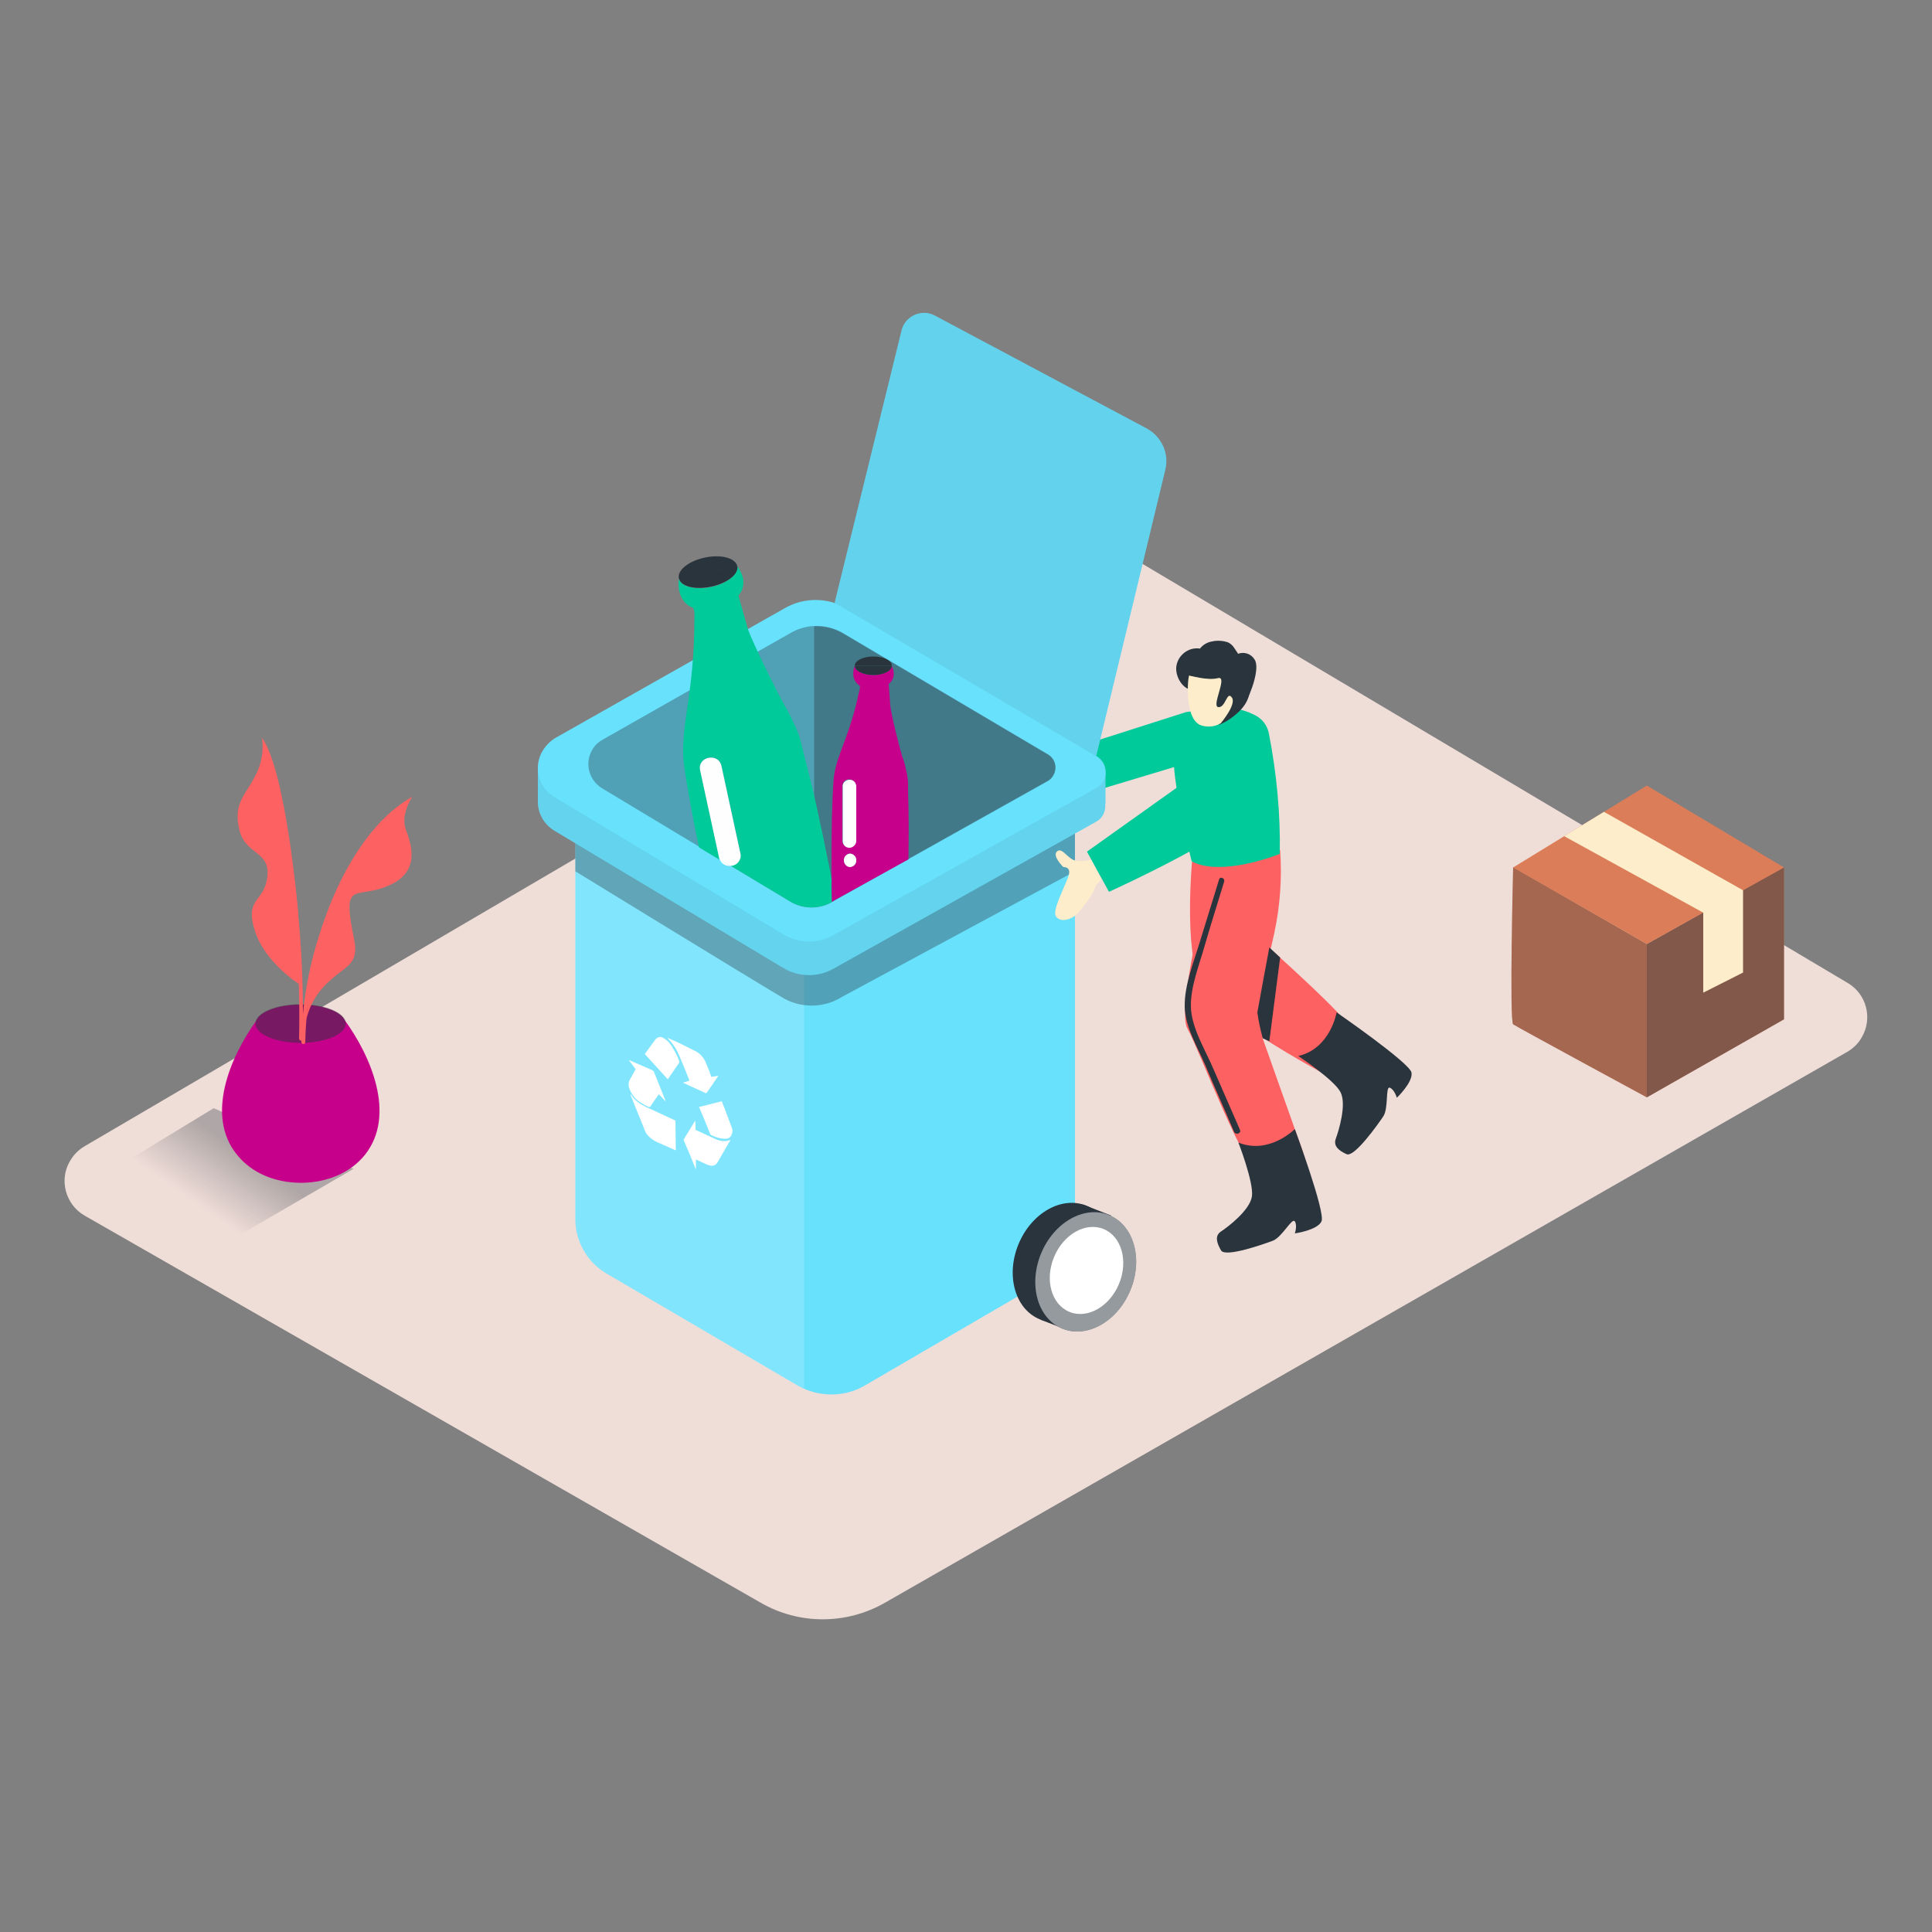 <svg transform="scale(1)" version="1.1" id="Q901LPwLFL" xmlns="http://www.w3.org/2000/svg" xmlns:xlink="http://www.w3.org/1999/xlink" x="0px" y="0px" viewBox="0 0 500 500" xml:space="preserve" class="pbimage_pbimage__wrapper__image__0LEis false"><rect x="0" y="0" width="500" height="500" fill="#808080" stroke="none"/><title>Recycling 2</title><style type="text/css"> .st0{fill:#EFDDD8;} .st1{opacity:0.32;fill:url(#SVGID_1_-Q901LPwLFL);enable-background:new;} .st2{fill:#C7008B;} .st3{opacity:0.5;fill:#2A343D;enable-background:new;} .st4{fill:#FE6162;} .st5{fill:#DB7D58;} .st6{opacity:0.3;fill:#2A343D;enable-background:new;} .st7{fill:#FDEDCB;} .st8{fill:#00CA9A;} .st9{fill:#2A343D;} .st10{fill:#68E1FD;} .st11{opacity:0.17;fill:#FFFFFF;enable-background:new;} .st12{opacity:0.36;fill:#2A343D;enable-background:new;} .st13{opacity:8.000000e-02;} .st14{opacity:0.37;fill:#2A343D;enable-background:new;} .st15{opacity:8.000000e-02;fill:#2A343D;enable-background:new;} .st16{opacity:0.5;fill:#FFFFFF;enable-background:new;} .st17{fill:#FFFFFF;} .st18{fill:#FEFEFE;}
 .st18{fill:#FEFEFE;}
 .st17{fill:#FFFFFF;}
 .st16{fill:#FFFFFF;}
 .st15{fill:#2A343D;}
 .st14{fill:#2A343D;}
 .st12{fill:#2A343D;}
 .st11{fill:#FFFFFF;}
 .st10{fill:#68E1FD;}
 .st9{fill:#2A343D;}
 .st8{fill:#00CA9A;}
 .st7{fill:#FDEDCB;}
 .st6{fill:#2A343D;}
 .st5{fill:#DB7D58;}
 .st4{fill:#FE6162;}
 .st3{fill:#2A343D;}
 .st2{fill:#C7008B;}
 .st0{fill:#EFDDD8;}</style><path class="st0" id="field" d="M478.1,272.2L229,414.8c-10,5.7-22.2,5.7-32.1,0l-175-100.2c-4.9-2.8-6.7-9.2-3.8-14.1
	c0.9-1.6,2.2-2.9,3.7-3.8l260.3-152.6c3.2-1.9,7.3-1.9,10.5,0l185.6,110.3c4.9,2.9,6.5,9.2,3.6,14.1
	C480.9,270.1,479.6,271.3,478.1,272.2z"></path><g id="plant"><linearGradient id="SVGID_1_-Q901LPwLFL" gradientUnits="userSpaceOnUse" x1="52.763" y1="188.998" x2="62.993" y2="203.548" gradientTransform="matrix(1 0 0 -1 0 502)"><stop offset="0" style="stop-color: rgb(42, 52, 61); stop-opacity: 0;"></stop><stop offset="0.99" style="stop-color: rgb(42, 52, 61);"></stop></linearGradient><polyline class="st1" points="91.5,302.5 57.2,322.4 28.2,303.3 55.3,286.8 	"></polyline><path class="st2" d="M89.2,264c-1.1-2.3-5.8-4-11.4-4c-5.8,0-10.6,1.8-11.5,4.2c-6.7,9.3-13.2,24.5-5,34.6c3.9,4.9,10,7.2,16.1,7.3
		h1c6-0.1,12.2-2.4,16.1-7.3C102.6,288.5,95.9,273.2,89.2,264z" fill="#C7008B"></path><ellipse class="st3" cx="77.8" cy="264.9" rx="11.7" ry="5" fill="#2A343D"></ellipse><path class="st4" d="M91.4,222.5c-7.2,12.2-11.7,25.9-13,40c0-17.1-1.6-34.1-4.7-50.9c-0.1-0.6-1-0.3-0.9,0.2
		c3.5,18.8,5,37.9,4.6,57c0,0.2,0.2,0.5,0.4,0.5c0.1,0,0.1,0,0.2,0c0,0.1,0,0.3,0,0.4c0,0.3,0.2,0.5,0.5,0.5s0.5-0.2,0.5-0.5
		c0.3-16.4,4.9-32.5,13.3-46.6c0.1-0.2,0.1-0.5-0.1-0.7C91.8,222.2,91.5,222.2,91.4,222.5z" fill="#FE6162"></path><path class="st4" d="M84,238c0,0,7.2-23.2,22.7-31.8c0,0-3.1,4.6-1.7,8.4s3.8,10.5-3.6,14.2s-11.5,0-10.9,7.3s3.5,10.9-1.2,14.5
		s-8.7,6.7-10.3,14.3C79.2,264.9,80.9,245.7,84,238z" fill="#FE6162"></path><path class="st4" d="M77.1,235.6c0,0-3-35.7-9.3-44.7c0.5,3.4-0.1,6.9-1.8,10c-2.7,5.2-5.6,7-4.1,13.7s8,5.5,7.3,12.2
		s-5.9,5.4-3.3,13.9s11.7,14.1,11.7,14.1" fill="#FE6162"></path></g><g id="box"><path class="st5" d="M426.2,284v-39.7l35.5-19.9v39.4L426.2,284z"></path><path class="st3" d="M426.2,284v-39.7l35.5-19.9v39.4L426.2,284z"></path><path class="st5" d="M426.2,244.3l-34.6-19.9c0,0-1,40,0,40.7s34.6,18.9,34.6,18.9V244.3z"></path><path class="st6" d="M426.2,244.3l-34.6-19.9c0,0-1,40,0,40.7s34.6,18.9,34.6,18.9V244.3z"></path><polygon class="st5" points="391.6,224.5 426.2,203.3 461.7,224.5 426.2,244.3 	"></polygon><polygon class="st7" points="404.8,216.4 440.8,236.2 440.8,256.9 451.1,251.7 451.1,230.4 415.1,210.1 	"></polygon></g><g id="bin"><path class="st4" d="M308.5,223c0,0-2.1,22.4,2.1,31.5s35.6,25.3,35.6,25.3s5.2-8.7,4.4-12.2s-23.8-23.8-23.8-23.8V220"></path><path class="st4" d="M331.3,220c0.5,7.2,0,14.4-1.5,21.4c-1.4,6.7-3.3,13.2-5.8,19.5l13.3,37.5c0,0-6.6,5.5-10.8,5.5
		s-15.9-31.8-19.2-37.7S315,220,315,220"></path><polyline class="st8" points="306.9,184.3 265.9,197.4 269,209 309.9,196.7 	"></polyline><path class="st8" d="M328.4,189.9c-0.4-2.2-1.8-4-3.8-4.9c-1.8-0.9-3.7-1.5-5.7-1.7c-4,0-8,0.4-12,1c-5,5.1-2.9,16.4-2,22.3
		c0.9,5.5,2.2,10.9,3.5,16.3c6.4,3.5,18.2-0.1,22.8-1.9C331.4,210.7,330.4,200.2,328.4,189.9z"></path><path class="st9" d="M324.7,170.7c-0.9-1.5-2.7-2.1-4.3-1.5c0-0.1-0.1-0.1-0.1-0.2c-0.8-1.1-1.2-2.2-2.6-2.8
		c-1.3-0.4-2.7-0.5-4-0.2c-1.3,0.2-2.4,0.9-3.2,1.9c-0.1-0.1-0.2-0.1-0.4-0.1c-2.9-0.2-5.5,2.1-5.7,5c-0.1,2.4,1.5,5.3,4,5.8
		c1.2,0.5,2.4,0.8,3.7,0.9c0.8,0,1.5-0.7,1.5-1.5c0-0.3-0.1-0.6-0.2-0.8l0.2-0.1l0.1,0.1c0.4,0.5,1.1,0.7,1.7,0.4l0.2-0.1
		c0.3,0,0.6-0.1,0.9-0.2c0.1,0.1,0.2,0.1,0.3,0.1l-0.1,0.4c-0.2,0.6,0,1.3,0.5,1.7c0.3,0.1,0.5,0.2,0.8,0.3
		c-0.8,0.9-1.7,1.6-2.8,2.1c-1.4,0.6-0.8,2.5,0.4,2.7c-0.6,0.4-0.7,3.2,0.1,2.9c3.8-1.6,6.7-4.8,8-8.7
		C324.6,176.6,325.8,172.4,324.7,170.7z"></path><path class="st7" d="M307.8,174.8c-0.4-0.1-1.5,11.8,3.3,13c6,1.6,9-5.5,9-5.5s1.4-5.3-2.2-7.5S312.1,176,307.8,174.8z"></path><path class="st9" d="M307.8,174.8c0,0,4.7,1.4,7.4,0.7s-1.8,7.3,0.1,7.5s2.2-4.3,3.5-2.5s-2.9,6.7-2.9,6.7s5.5-2.1,7.1-6.5
		s-3.7-9.2-9.2-9.3S307.8,174.8,307.8,174.8z"></path><path class="st9" d="M335.1,292.2c0,0-6.6,6.7-14.6,3.5c0,0,4,10.3,3.5,13.9s-6.3,8-8,9.1s-1.1,3,0,4.9s11-1.6,13.4-2.5
		s5-6.1,5.7-5s0,3.1,0,3.1s5.8-0.8,6.9-3.1S335.1,292.2,335.1,292.2z"></path><path class="st10" d="M148.9,216.8v98.7c0,5.8,3.1,11.2,8.1,14.1l49.3,28.9c5.5,3.2,12.4,3.2,17.8-0.1l54.1-31.5V211"></path><path class="st11" d="M208.1,214.1v145.3c-0.6-0.3-1.3-0.6-1.9-0.9L157,329.6c-5-2.9-8.1-8.3-8.1-14.1v-98.7L208.1,214.1z"></path><path class="st12" d="M278.2,215.7v9.8L217.9,258c-4.8,3-10.9,3-15.7,0c-8.6-5.1-53.3-32.5-53.3-32.5v-8.6"></path><path class="st10" d="M283.6,212.7l-67.9,38c-4.1,2.3-9,2.2-13-0.2l-59.2-35.5c-4.2-2.5-5.6-7.9-3-12.1c0.8-1.3,1.9-2.4,3.2-3.1
		l59.3-33.7c5-2.9,11.2-2.8,16.2,0.1l64.5,38.2c2.3,1.4,3,4.3,1.7,6.6C285,211.7,284.4,212.3,283.6,212.7z"></path><polygon class="st10" points="286.1,208.1 286.1,199.8 282.1,204.9 	"></polygon><polygon class="st10" points="139.2,198.8 139.2,207.6 142.7,204.7 	"></polygon><g class="st13"><path class="st9" d="M283.6,212.7l-67.9,38c-4.1,2.3-9,2.2-13-0.2l-59.2-35.5c-4.2-2.5-5.6-7.9-3-12.1c0.8-1.3,1.9-2.4,3.2-3.1
			l59.3-33.7c5-2.9,11.2-2.8,16.2,0.1l64.5,38.2c2.3,1.4,3,4.3,1.7,6.6C285,211.7,284.4,212.3,283.6,212.7z"></path><polygon class="st9" points="286.1,208.1 286.1,199.8 282.1,204.9 		"></polygon><polygon class="st9" points="139.2,198.8 139.2,207.6 142.7,204.7 		"></polygon></g><path class="st10" d="M283.6,204l-67.9,38c-4.1,2.3-9,2.2-13-0.2l-59.2-35.5c-4.2-2.5-5.6-7.9-3-12.1c0.8-1.3,1.9-2.4,3.2-3.2
		l59.4-33.6c5-2.9,11.2-2.8,16.2,0.1l64.5,38.2c2.3,1.4,3,4.3,1.7,6.6C285,203,284.4,203.6,283.6,204z"></path><path class="st14" d="M271.1,202.2l-55.9,31.3c-3.3,1.9-7.4,1.8-10.7-0.2l-48.7-29.3c-3.4-2.1-4.6-6.5-2.5-10
		c0.6-1.1,1.6-2,2.7-2.6l48.8-27.7c4.1-2.3,9.2-2.3,13.3,0.1l53.1,31.4c1.9,1.1,2.5,3.5,1.4,5.4
		C272.2,201.4,271.7,201.9,271.1,202.2z"></path><path class="st10" d="M283.7,195.7l17.9-74.2c1-4.2-1-8.5-4.8-10.6L242,81.7c-2.9-1.6-6.6-0.5-8.2,2.5c-0.2,0.4-0.4,0.9-0.5,1.4
		L216,156L283.7,195.7z"></path><path class="st15" d="M283.7,195.7l17.9-74.2c1-4.2-1-8.5-4.8-10.6L242,81.7c-2.9-1.6-6.6-0.5-8.2,2.5c-0.2,0.4-0.4,0.9-0.5,1.4
		L216,156L283.7,195.7z"></path><path class="st14" d="M210.7,162.1c2.6-0.1,5.1,0.5,7.4,1.8l53.1,31.4c1.9,1.1,2.5,3.5,1.4,5.4c-0.4,0.6-0.9,1.1-1.5,1.4
		l-55.9,31.3c-1.4,0.8-2.9,1.2-4.5,1.3V162.1z"></path><ellipse class="st9" transform="matrix(0.384 -0.923 0.923 0.384 -132.206 455.349)" cx="275.3" cy="326.8" rx="15.9" ry="12.5"></ellipse><polyline class="st9" points="287.6,314.6 280.2,311.7 279.8,316 	"></polyline><polygon class="st9" points="275.4,343.9 269.2,341.5 273.9,340.7 	"></polygon><ellipse class="st9" transform="matrix(0.384 -0.923 0.923 0.384 -130.848 462.293)" cx="281.2" cy="329.2" rx="15.9" ry="12.5"></ellipse><ellipse class="st16" transform="matrix(0.384 -0.923 0.923 0.384 -130.848 462.293)" cx="281.2" cy="329.2" rx="15.9" ry="12.5"></ellipse><ellipse class="st17" transform="matrix(0.384 -0.923 0.923 0.384 -130.311 462.174)" cx="281.3" cy="328.8" rx="11.6" ry="9.1"></ellipse><path class="st8" d="M186.1,221.9l-4.9-22.6c-0.8-3.5,4.7-4.7,5.5-1.2l4.9,22.6c0.3,1.5-0.6,2.9-2,3.2c-0.2,0-0.4,0.1-0.6,0.1
		l15.5,9.3c3.3,2,7.4,2,10.7,0.2l0.1-0.1l0,0c0-1.4,0-2.8-0.1-4.2c0-0.6,0-1.2,0-1.8c-0.2-1.2-0.5-2.4-0.7-3.6
		c-1.9-9.5-3.9-19-6.4-28.4c-1.1-4.3-0.9-4.5-2.8-8.5c-0.7-1.6-1.5-3.1-2.4-4.6c-1.6-2.8-8.5-16.7-9.4-19.7
		c-0.8-2.8-1.6-5.7-2.4-8.5c0,0,3.1-2.9-0.3-7.6c0.4,2.1-2.6,4.5-6.7,5.4s-7.9-0.1-8.4-2.1c0,0-1,5.6,3.6,7.5
		c0.6,0.3,0.4,2.9,0.4,3.4c0,6.5-0.5,13-1.4,19.4c-0.8,6.1-2.1,12.3-1.2,18.5c0.7,4.8,1.6,9.6,2.5,14.4c0.4,2.1,0.9,4.2,1.3,6.3
		l5.3,3.2C186.2,222.3,186.1,222.1,186.1,221.9z"></path><path class="st9" d="M182.4,144.3c-4.2,0.9-7.2,3.3-6.7,5.4l15.1-3.2C190.3,144.4,186.6,143.4,182.4,144.3z"></path><path class="st9" d="M184.1,151.8c4.2-0.9,7.2-3.3,6.7-5.4l-15.1,3.2C176.1,151.8,179.9,152.7,184.1,151.8z"></path><path class="st18" d="M191.6,220.8l-4.9-22.6c-0.8-3.5-6.3-2.4-5.5,1.2l4.9,22.6c0,0.2,0.1,0.3,0.2,0.5l2.7,1.6
		c1.5,0,2.7-1.2,2.7-2.7C191.7,221.1,191.6,220.9,191.6,220.8z"></path><path class="st2" d="M235.1,222.4c0.1-5.9,0.1-11.9-0.1-17.9c0.1-1.9-0.1-3.8-0.6-5.6c-0.2-1.1-0.5-2.1-0.9-3.1
		c-0.6-1.9-3-11.3-3.1-13.3c-0.1-1.8-0.3-3.7-0.4-5.5c0,0,2.3-1.4,0.8-4.7c0,1.3-2.2,2.4-4.8,2.4s-4.8-1.1-4.8-2.4
		c0,0-1.4,3.3,1.2,5.1c0.4,0.2-0.1,1.8-0.2,2.1c-0.8,4-2,7.9-3.4,11.7c-1.3,3.6-2.9,7.2-3.1,11.1c-0.2,3-0.3,6.1-0.4,9.1
		c-0.1,5.4-0.1,10.7-0.1,16c0.4,1.8,0.7,3.6,1.1,5.4L235.1,222.4z M220,224.4c-1-0.1-1.7-0.9-1.6-1.9c0.1-0.9,0.8-1.6,1.6-1.6
		c1,0.1,1.7,0.9,1.6,1.9C221.6,223.7,220.9,224.3,220,224.4z M218,203.3c0.1-1,0.9-1.7,1.9-1.6c0.9,0.1,1.6,0.8,1.6,1.6v14.4
		c-0.1,1-0.9,1.7-1.9,1.6c-0.9-0.1-1.6-0.8-1.6-1.6V203.3z"></path><path class="st2" d="M215.3,233.4L215.3,233.4l1-0.6c-0.4-1.8-0.7-3.6-1.1-5.4c0,0.6,0,1.2,0,1.8
		C215.2,230.6,215.3,232,215.3,233.4z"></path><path class="st9" d="M226,169.9c-2.7,0-4.8,1.1-4.8,2.4h9.6C230.9,171,228.7,169.9,226,169.9z"></path><path class="st9" d="M226,174.7c2.7,0,4.8-1.1,4.8-2.4h-9.6C221.2,173.6,223.4,174.7,226,174.7z"></path><path class="st18" d="M221.6,217.8v-14.4c-0.1-1-0.9-1.7-1.9-1.6c-0.9,0.1-1.6,0.8-1.6,1.6v14.4c0.1,1,0.9,1.7,1.9,1.6
		C220.8,219.3,221.5,218.6,221.6,217.8z"></path><path class="st18" d="M220,220.9c-1,0.1-1.7,0.9-1.6,1.9c0.1,0.9,0.8,1.6,1.6,1.6c1-0.1,1.7-0.9,1.6-1.9
		C221.6,221.7,220.9,221,220,220.9z"></path><path class="st17" d="M189,224.1l-2.7-1.6C186.7,223.5,187.8,224.2,189,224.1z"></path><path class="st8" d="M322.5,190.8c0,0,6.9,9,3.2,16.6S287,230.8,287,230.8l-5.7-10.4l36.1-25.7"></path><path class="st7" d="M282.4,222.5c0,0-3,0.8-4.7,0s-3-3.3-4.2-2.1s1.7,4,1.7,4s2.2-0.2,1.3,2.4s-4.1,8.6-3.3,10.2s3.3,1.3,5,0
		s5.1-6.3,5.1-7s1.7-2.4,1.7-2.4L282.4,222.5z"></path><path class="st9" d="M320.9,292.4l-6.8-15.6c-2.1-5-5.8-10.8-5.9-16.3c-0.1-5.1,2.1-10.6,3.5-15.5c1.6-5.6,3.4-11.2,5.1-16.8
		c0.3-0.9-1-1.5-1.3-0.6c-1.6,5.3-3.3,10.6-4.9,15.9s-4.1,11.4-4,17c0.1,5.2,3.2,10.3,5.2,14.9c2.5,5.9,5.1,11.7,7.6,17.6
		C319.9,293.8,321.3,293.3,320.9,292.4z"></path><path class="st9" d="M345.9,262c0,0-1.5,9.3-9.9,11.3c0,0,9.2,6.1,10.9,9.3s-0.5,10.2-1.2,12.1s0.8,3.1,2.8,4s8.1-7.7,9.5-9.8
		s0.5-7.9,1.7-7.4s1.8,2.6,1.8,2.6s4.2-4,3.8-6.5S345.9,262,345.9,262z"></path><path class="st17" d="M179.9,290c0.1,0.8,0.1,1.6,0.1,2.4l0.2,0.1c1.7,0.8,3.3,1.5,5,2.3c0.9,0.4,1.8,0.6,2.8,0.5
		c0.3-0.1,0.7-0.2,1-0.3v0.1c-1.1,1.9-2.2,3.8-3.3,5.7c-0.6,1-1.5,1.1-2.7,0.6l-0.9-0.4l-1.7-0.8l-0.3-0.1c0,0.8,0,1.6,0,2.5
		l-0.2-0.4c-0.9-2.3-1.9-4.7-2.9-7c-0.1-0.2-0.1-0.3,0-0.4l2.8-4.6L179.9,290z"></path><g><path class="st17" d="M168.9,277c0.1,0.1,0.2,0.2,0.3,0.3c1,2.5,2,5,3,7.5c0,0.1,0,0.1,0.1,0.3c-0.6-0.7-1.2-1.3-1.8-1.9
			c-0.2,0.2-0.3,0.5-0.5,0.7c-0.6,0.8-1.1,1.6-1.7,2.5c-0.1,0.1-0.2,0.1-0.4,0.1c-0.9-0.4-1.7-0.9-2.5-1.4c-1.1-0.8-2-2-2.5-3.3
			c-0.3-0.7-0.3-1.5,0-2.2c0.5-0.9,1-1.8,1.5-2.7l0.1-0.2l-1.8-2.4l0.2,0.1L168.9,277L168.9,277z"></path><path class="st17" d="M171.6,268.6l0.2,0.1c1,0.6,1.8,1.5,2.3,2.5c0.7,1.1,1.3,2.3,1.7,3.5c0,0.1,0,0.2,0,0.3l-2.9,4.2l-0.1,0.1
			l-5.9-6.5l0.1-0.2c0.9-1.2,1.8-2.5,2.7-3.7C170.4,268.3,171.1,268.2,171.6,268.6z"></path></g><path class="st17" d="M163.2,283.1c0.7,1.2,1.7,2.1,2.9,2.8c0.4,0.2,0.8,0.4,1.1,0.6l0.9,0.4l6.5,3l0.2,0.1l0.1,7.7l-0.5-0.2
		l-2.7-1.2l-1.4-0.6c-0.9-0.4-1.7-0.9-2.4-1.6c-0.4-0.4-0.8-0.9-1-1.5c-1.2-3.1-2.5-6.1-3.7-9.2L163.2,283.1z"></path><path class="st17" d="M186.8,285c0.3,0.9,0.7,1.7,1,2.6l1.5,4c0.4,0.8,0.3,1.6-0.1,2.4c-0.4,0.5-1,0.8-1.7,0.7c-1,0-2-0.3-2.9-0.7
		l-0.5-0.2c-0.1-0.1-0.2-0.2-0.3-0.3c-0.9-2.3-1.8-4.5-2.8-6.8l-0.1-0.2L186.8,285z"></path><path class="st17" d="M179.9,272c1.3,0.6,2.3,1.8,2.8,3.1c0.5,1.2,1,2.4,1.4,3.6l1.8-0.3v0l-0.2,0.3c-0.9,1.4-1.9,2.8-2.8,4.1
		c-0.1,0.1-0.2,0.1-0.3,0.1l-5.6-2.6l-0.3-0.1c0.6-0.2,1.1-0.3,1.7-0.5l-0.1-0.4c-0.8-2-1.6-4-2.5-6.1c-0.5-1.2-1.2-2.4-2-3.4
		c-0.3-0.3-0.5-0.6-0.8-0.9c-0.1-0.1-0.2-0.2-0.2-0.2v-0.1l2.2,1l1.1,0.5L179.9,272z"></path><path class="st9" d="M328.5,245.2c0,0-3,16.1-3.1,16.8c0.3,2.3,0.8,4.5,1.4,6.7l1.7,0.8l2.8-21.7L328.5,245.2z"></path></g></svg>